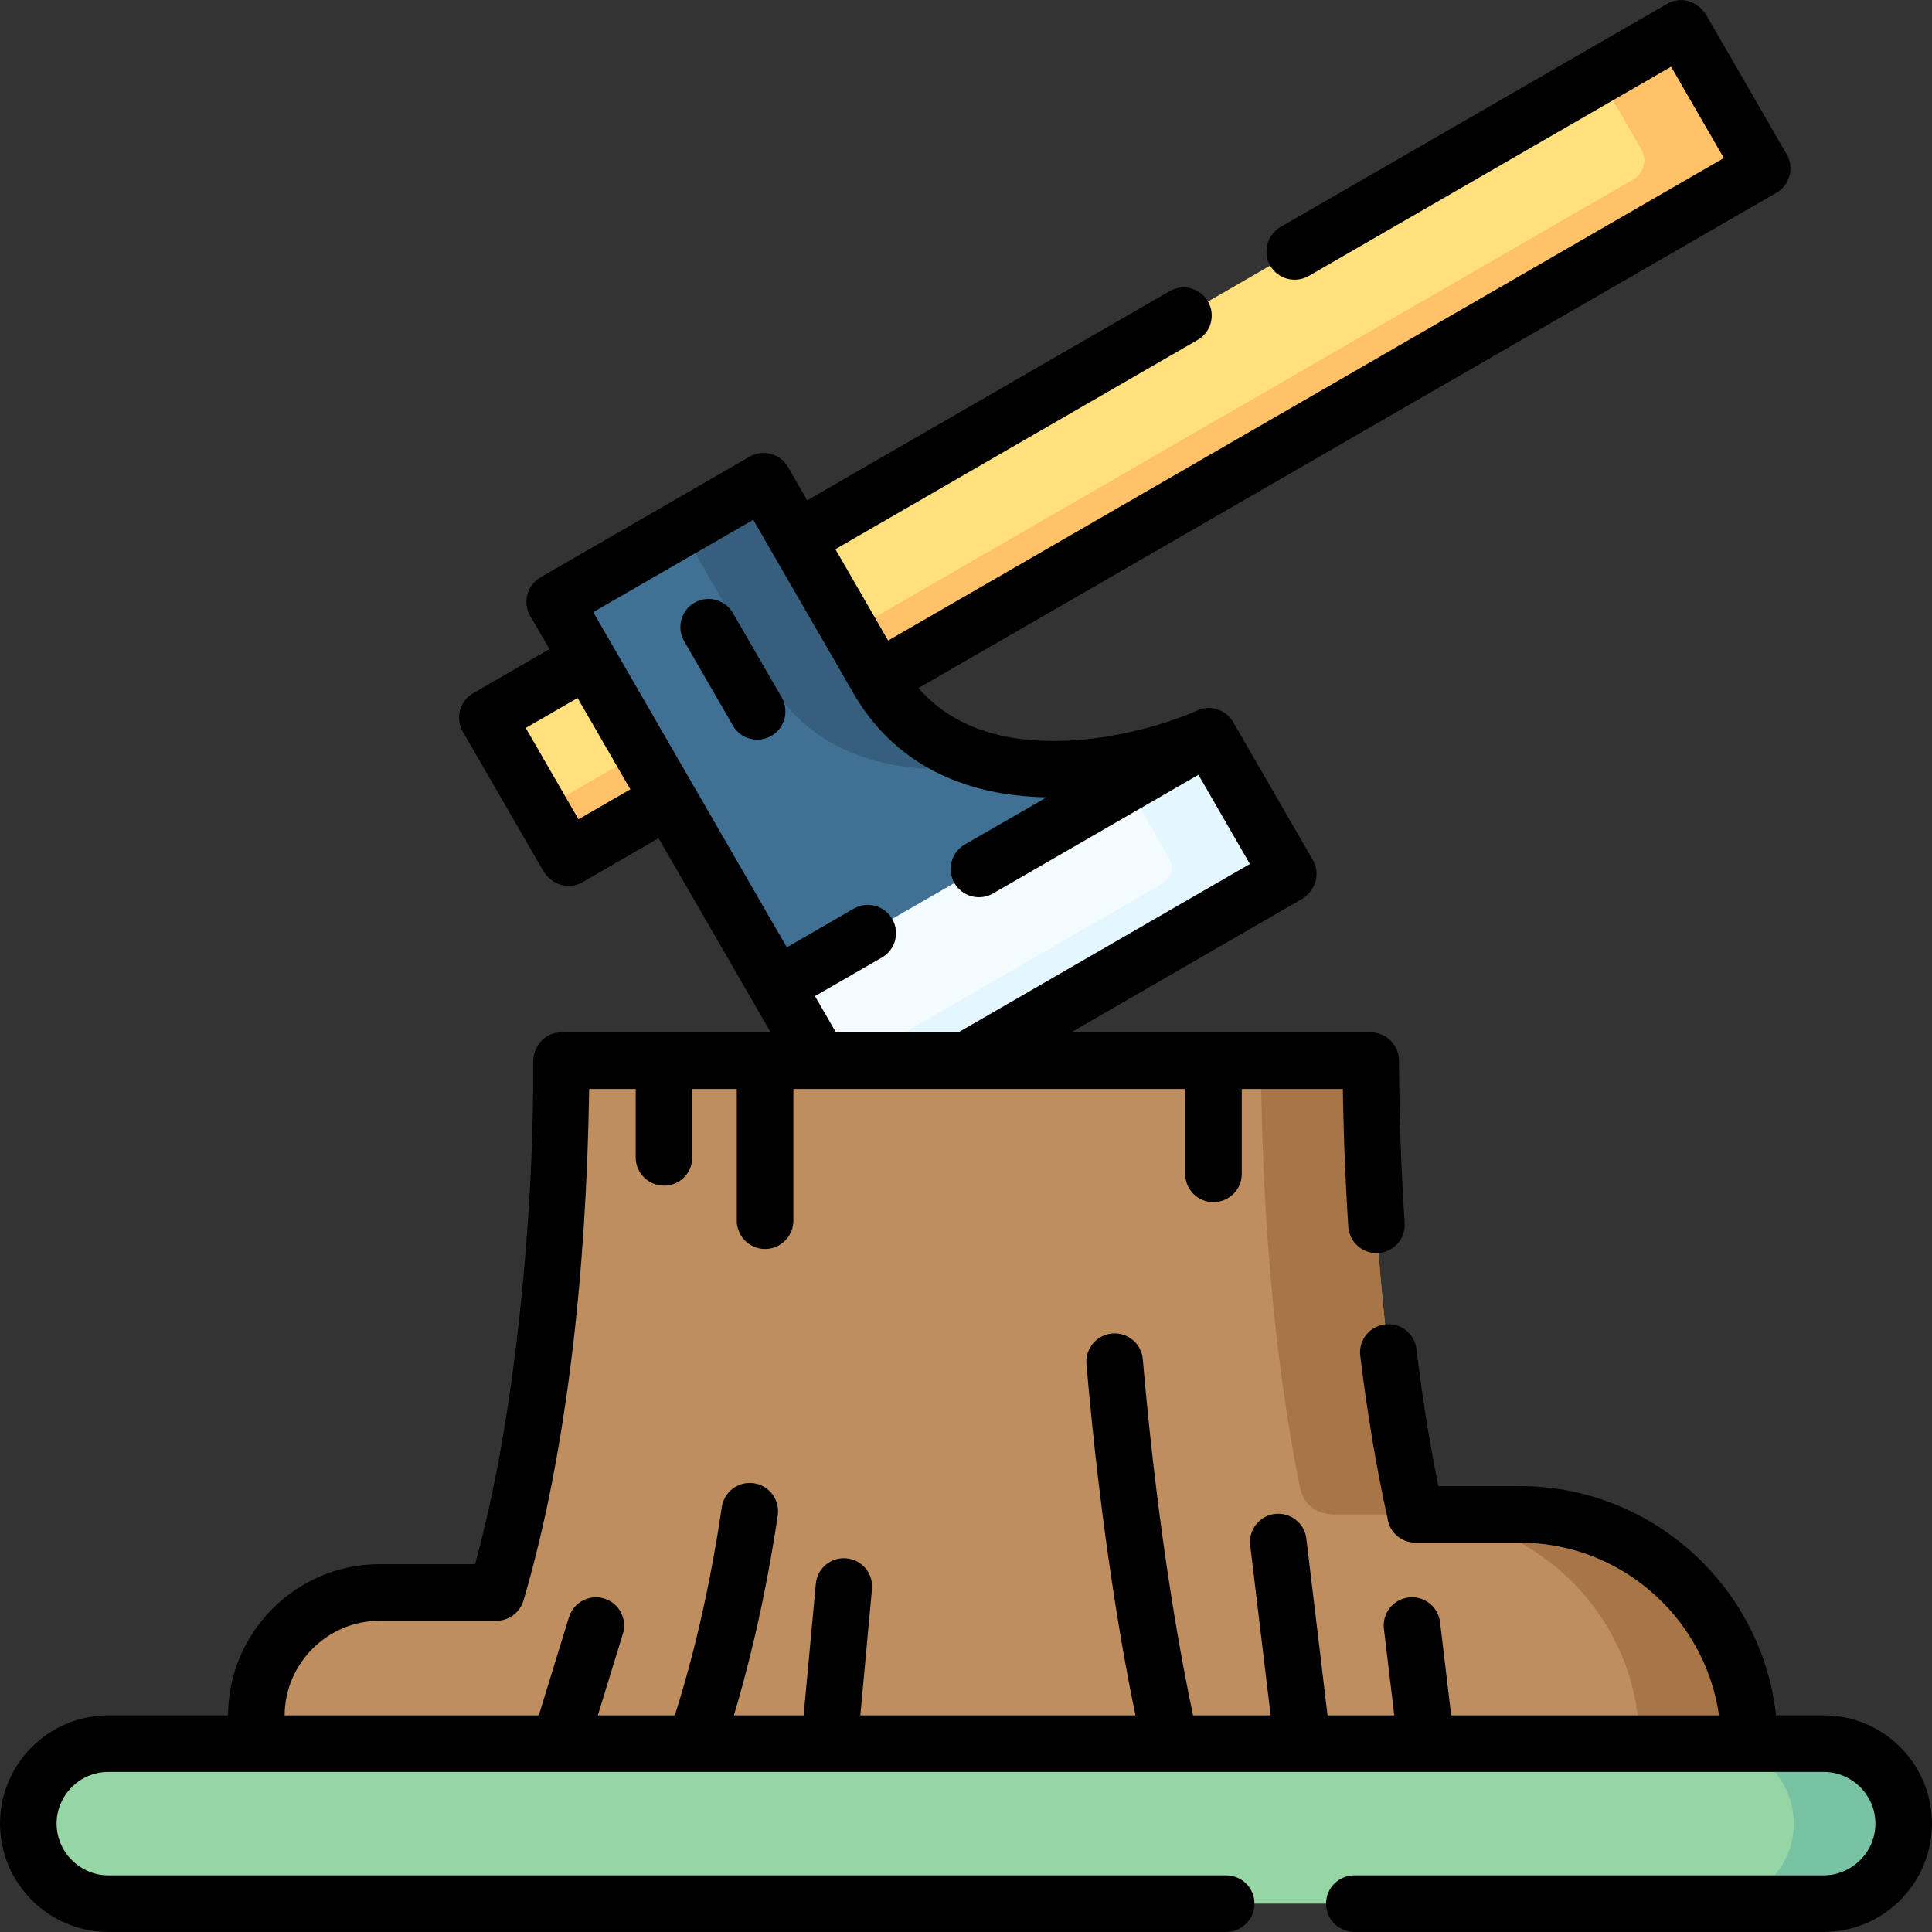 <!-- icon666.com - MILLIONS OF FREE VECTOR ICONS --><svg id="Capa_1" enable-background="new 0 0 512 512" viewBox="0 0 512 512" xmlns="http://www.w3.org/2000/svg"><rect x="0" y="0" width="512" height="512" fill="#333333" stroke="none"/><g><g clip-rule="evenodd" fill-rule="evenodd"><path d="m134.165 187.272 306.372-176.883c2.778-1.616 6.351-.652 7.938 2.126l15.647 27.071c1.587 2.778.623 6.35-2.127 7.965l-306.371 176.884c-2.778 1.588-6.35.624-7.965-2.155l-15.62-27.071c-1.615-2.749-.651-6.349 2.126-7.937z" fill="#ffe07d"></path><path d="m423.728 20.083 16.81-9.695c2.778-1.616 6.351-.652 7.938 2.126l15.647 27.071c1.587 2.778.623 6.35-2.127 7.965l-306.372 176.885c-2.778 1.588-6.35.624-7.965-2.155l-4.366-7.568 289.563-167.161c2.777-1.615 3.74-5.187 2.125-7.965z" fill="#ffc269"></path><path d="m152.052 156.573 45.242-26.136c3.26-1.899 6.378-.623 7.965 2.126l27.355 47.395c19.049 32.996 62.675 24.35 82.063 17.434.113-.057.228-.086.312-.114 5.697-2.211 6.831.425 8.248 2.891l15.308 26.476c2.069 3.629 1.077 6.095-2.154 7.966l-109.504 63.213-76.99-133.315c-1.813-3.174-.849-6.207 2.155-7.936z" fill="#407093"></path><path d="m180.513 140.132 16.781-9.695c3.26-1.899 6.378-.623 7.965 2.126l27.355 47.395c7.852 13.578 19.842 20.098 32.627 22.592-21.09 3.374-47.906 1.39-61.739-22.592z" fill="#365e7d"></path><path d="m317.909 196.486c3.231-.369 4.196 1.729 5.329 3.685l15.308 26.476c2.069 3.629 1.077 6.095-2.154 7.966l-109.504 63.213-21.118-36.596z" fill="#f4fbff"></path><path d="m317.909 196.486c3.231-.369 4.196 1.729 5.329 3.685l15.308 26.476c2.069 3.629 1.077 6.095-2.154 7.966l-109.504 63.213-7.257-12.614 87.648-50.599c3.232-1.871 4.225-4.337 2.127-7.966l-10.942-18.935z" fill="#e4f6ff"></path><path d="m373.582 393.921c-6.321-31.38-9.637-67.579-10.232-105.251-.085-5.244-1.983-7.682-7.371-7.597h-199.958c-4.848.113-7.285 2.749-7.342 7.568-.737 46.318-5.585 90.426-15.052 126.029-1.446 5.471-3.544 7.371-9.355 7.371h-23.698c-17.944 0-32.655 14.684-32.655 32.655 0 2.465.283 4.96.85 7.37l190.378 13.407 204.438-13.407c0-33.393-27.327-60.719-60.748-60.719h-20.409c-4.791-.254-7.91-2.636-8.846-7.426z" fill="#bf8e5e"></path><path d="m28.716 504.474h454.598c11.65 0 21.203-9.524 21.203-21.204 0-11.65-9.553-21.203-21.203-21.203h-454.598c-11.679 0-21.204 9.553-21.204 21.203 0 11.679 9.525 21.204 21.204 21.204z" fill="#95d6a4"></path><path d="m454.2 504.474h29.113c11.65 0 21.203-9.524 21.203-21.204 0-11.65-9.553-21.203-21.203-21.203h-29.113c11.651 0 21.176 9.553 21.176 21.203 0 11.679-9.524 21.204-21.176 21.204z" fill="#78c2a4"></path><path d="m373.582 393.921c-6.321-31.38-9.637-67.579-10.232-105.251-.085-5.244-1.983-7.682-7.371-7.597h-28.516c4.903.085 6.689 2.551 6.774 7.597.595 37.673 3.912 73.872 10.204 105.251.965 4.79 4.083 7.172 8.873 7.427h20.409c33.422 0 60.749 27.326 60.749 60.719h29.111c0-33.393-27.327-60.719-60.748-60.719h-20.409c-4.789-.255-7.908-2.637-8.844-7.427z" fill="#a87547"></path></g><path d="m358.927 511.985c-4.139 0-7.512-3.373-7.512-7.512s3.373-7.484 7.512-7.484h124.387c3.74 0 7.171-1.559 9.666-4.053 2.494-2.467 4.025-5.896 4.025-9.666 0-3.742-1.531-7.172-4.025-9.667-2.495-2.495-5.926-4.025-9.666-4.025h-19.729-434.869c-3.771 0-7.201 1.53-9.695 4.025-2.466 2.495-4.025 5.925-4.025 9.667 0 3.77 1.559 7.2 4.025 9.666 2.495 2.494 5.925 4.053 9.695 4.053h296.224c4.139 0 7.511 3.345 7.511 7.484s-3.372 7.512-7.511 7.512h-296.224c-7.909 0-15.081-3.232-20.297-8.419-5.187-5.215-8.419-12.388-8.419-20.296 0-7.881 3.232-15.081 8.419-20.268 5.216-5.188 12.388-8.419 20.297-8.419h31.72c.028-10.999 4.535-21.005 11.792-28.262 7.257-7.285 17.292-11.793 28.346-11.793h25.342c4.649-17.122 8.221-36.369 10.744-57.005 2.92-24.01 4.762-49.664 4.621-75.828-.029-4.394 3.061-8.107 7.455-8.107h55.503l-29.708-51.45-20.211 11.679c-3.742 2.154-8.278.567-10.432-3.147l-21.231-36.766c-2.069-3.571-.822-8.135 2.75-10.205l20.211-11.679-5.102-8.788c-2.07-3.601-.851-8.164 2.721-10.233l55.362-31.947c3.571-2.069 8.164-.85 10.233 2.721l5.074 8.816 96.04-55.418c3.571-2.07 8.135-.822 10.177 2.75 2.068 3.571.821 8.135-2.751 10.175l-95.981 55.447 13.975 24.208 221.471-127.869-13.975-24.208-96.01 55.446c-3.601 2.07-8.164.851-10.233-2.72-2.069-3.572-.851-8.164 2.722-10.234l102.474-59.16c3.741-2.183 8.306-.595 10.459 3.146l21.232 36.766c2.041 3.572.821 8.136-2.75 10.177l-227.342 131.246c6.605 7.654 15.336 11.508 24.435 13.096 19.616 3.402 41.019-3.316 49.408-7.144 3.629-1.644 7.853-.142 9.695 3.317l20.978 36.34c2.153 3.742.595 8.277-3.147 10.432l-60.946 35.207h79.429c4.109 0 7.454 3.345 7.483 7.456.028 7.256.171 14.542.426 21.883.255 6.889.595 13.947 1.077 21.204.255 4.11-2.863 7.653-7.001 7.937-4.111.255-7.683-2.892-7.938-7.002-.454-6.888-.794-14.116-1.077-21.685-.17-4.848-.284-9.808-.369-14.797h-26.787v22.507c0 4.138-3.373 7.483-7.512 7.483-4.14 0-7.483-3.345-7.483-7.483v-22.507h-103.836v34.895c0 4.139-3.345 7.512-7.484 7.512-4.138 0-7.512-3.373-7.512-7.512v-34.895h-11.791v18.142c0 4.139-3.345 7.483-7.484 7.483s-7.512-3.344-7.512-7.483v-18.142h-12.331c-.369 24.576-1.871 48.444-4.593 70.697-2.891 23.584-7.115 45.553-12.813 64.857-.935 3.175-3.855 5.386-7.171 5.386h-30.983c-6.916 0-13.181 2.834-17.745 7.398-4.535 4.535-7.37 10.799-7.398 17.66h67.352l7.994-25.994c1.219-3.969 5.415-6.18 9.355-4.961s6.151 5.387 4.933 9.354l-6.633 21.601h20.381c2.807-8.589 8.476-28.064 12.473-55.191.595-4.081 4.393-6.917 8.476-6.321 4.11.596 6.945 4.394 6.35 8.504-3.544 23.896-8.419 42.378-11.623 53.008h18.482l3.232-34.866c.369-4.11 3.997-7.115 8.107-6.747 4.11.369 7.144 3.997 6.774 8.107l-3.09 33.506h72.908c-3.118-14.967-9.042-47.481-12.983-93.119-.34-4.11 2.722-7.739 6.861-8.079 4.108-.34 7.737 2.721 8.077 6.86 4.196 48.615 10.603 81.695 13.323 94.338h20.552l-5.414-45.071c-.482-4.11 2.438-7.823 6.548-8.306 4.11-.482 7.853 2.438 8.334 6.548l5.613 46.829h17.686l-2.749-22.933c-.482-4.11 2.438-7.824 6.548-8.306 4.111-.51 7.853 2.438 8.335 6.548l2.946 24.69h70.981c-1.673-11.65-7.143-22.139-15.109-30.104-9.666-9.667-22.961-15.647-37.616-15.647h-27.695c-3.826 0-6.973-2.835-7.426-6.52-1.502-6.746-2.806-13.55-3.968-20.381-1.247-7.512-2.354-15.052-3.261-22.621-.511-4.11 2.41-7.824 6.521-8.334 4.109-.511 7.851 2.41 8.361 6.52.936 7.682 1.985 15.023 3.147 21.969.851 4.96 1.729 9.78 2.664 14.372h21.656c18.794 0 35.858 7.682 48.219 20.041 10.687 10.686 17.886 24.917 19.615 40.706h12.644c7.908 0 15.08 3.232 20.268 8.419s8.419 12.387 8.419 20.268c0 7.908-3.231 15.081-8.419 20.296-5.188 5.188-12.359 8.419-20.268 8.419zm-177.621-342.089c-2.069-3.572-.822-8.136 2.749-10.177 3.572-2.069 8.136-.822 10.177 2.751l12.926 22.337c2.04 3.6.822 8.164-2.75 10.205-3.6 2.07-8.164.822-10.205-2.749zm136.291 35.434-54.424 31.436c-3.572 2.07-8.165.851-10.234-2.721s-.851-8.164 2.722-10.233l21.686-12.501c-3.998-.085-8.022-.425-12.02-1.105-16.895-2.92-30.473-11.48-39.175-26.504l-26.533-45.951-42.407 24.464c17.093 29.622 34.214 59.216 51.307 88.839l17.745-10.261c3.571-2.041 8.136-.822 10.205 2.777 2.042 3.573.822 8.136-2.749 10.177l-17.746 10.233 5.556 9.61h32.429l77.273-44.618zm-150.55 3.855-13.975-24.208-13.748 7.937 13.975 24.208z"></path></g></svg>